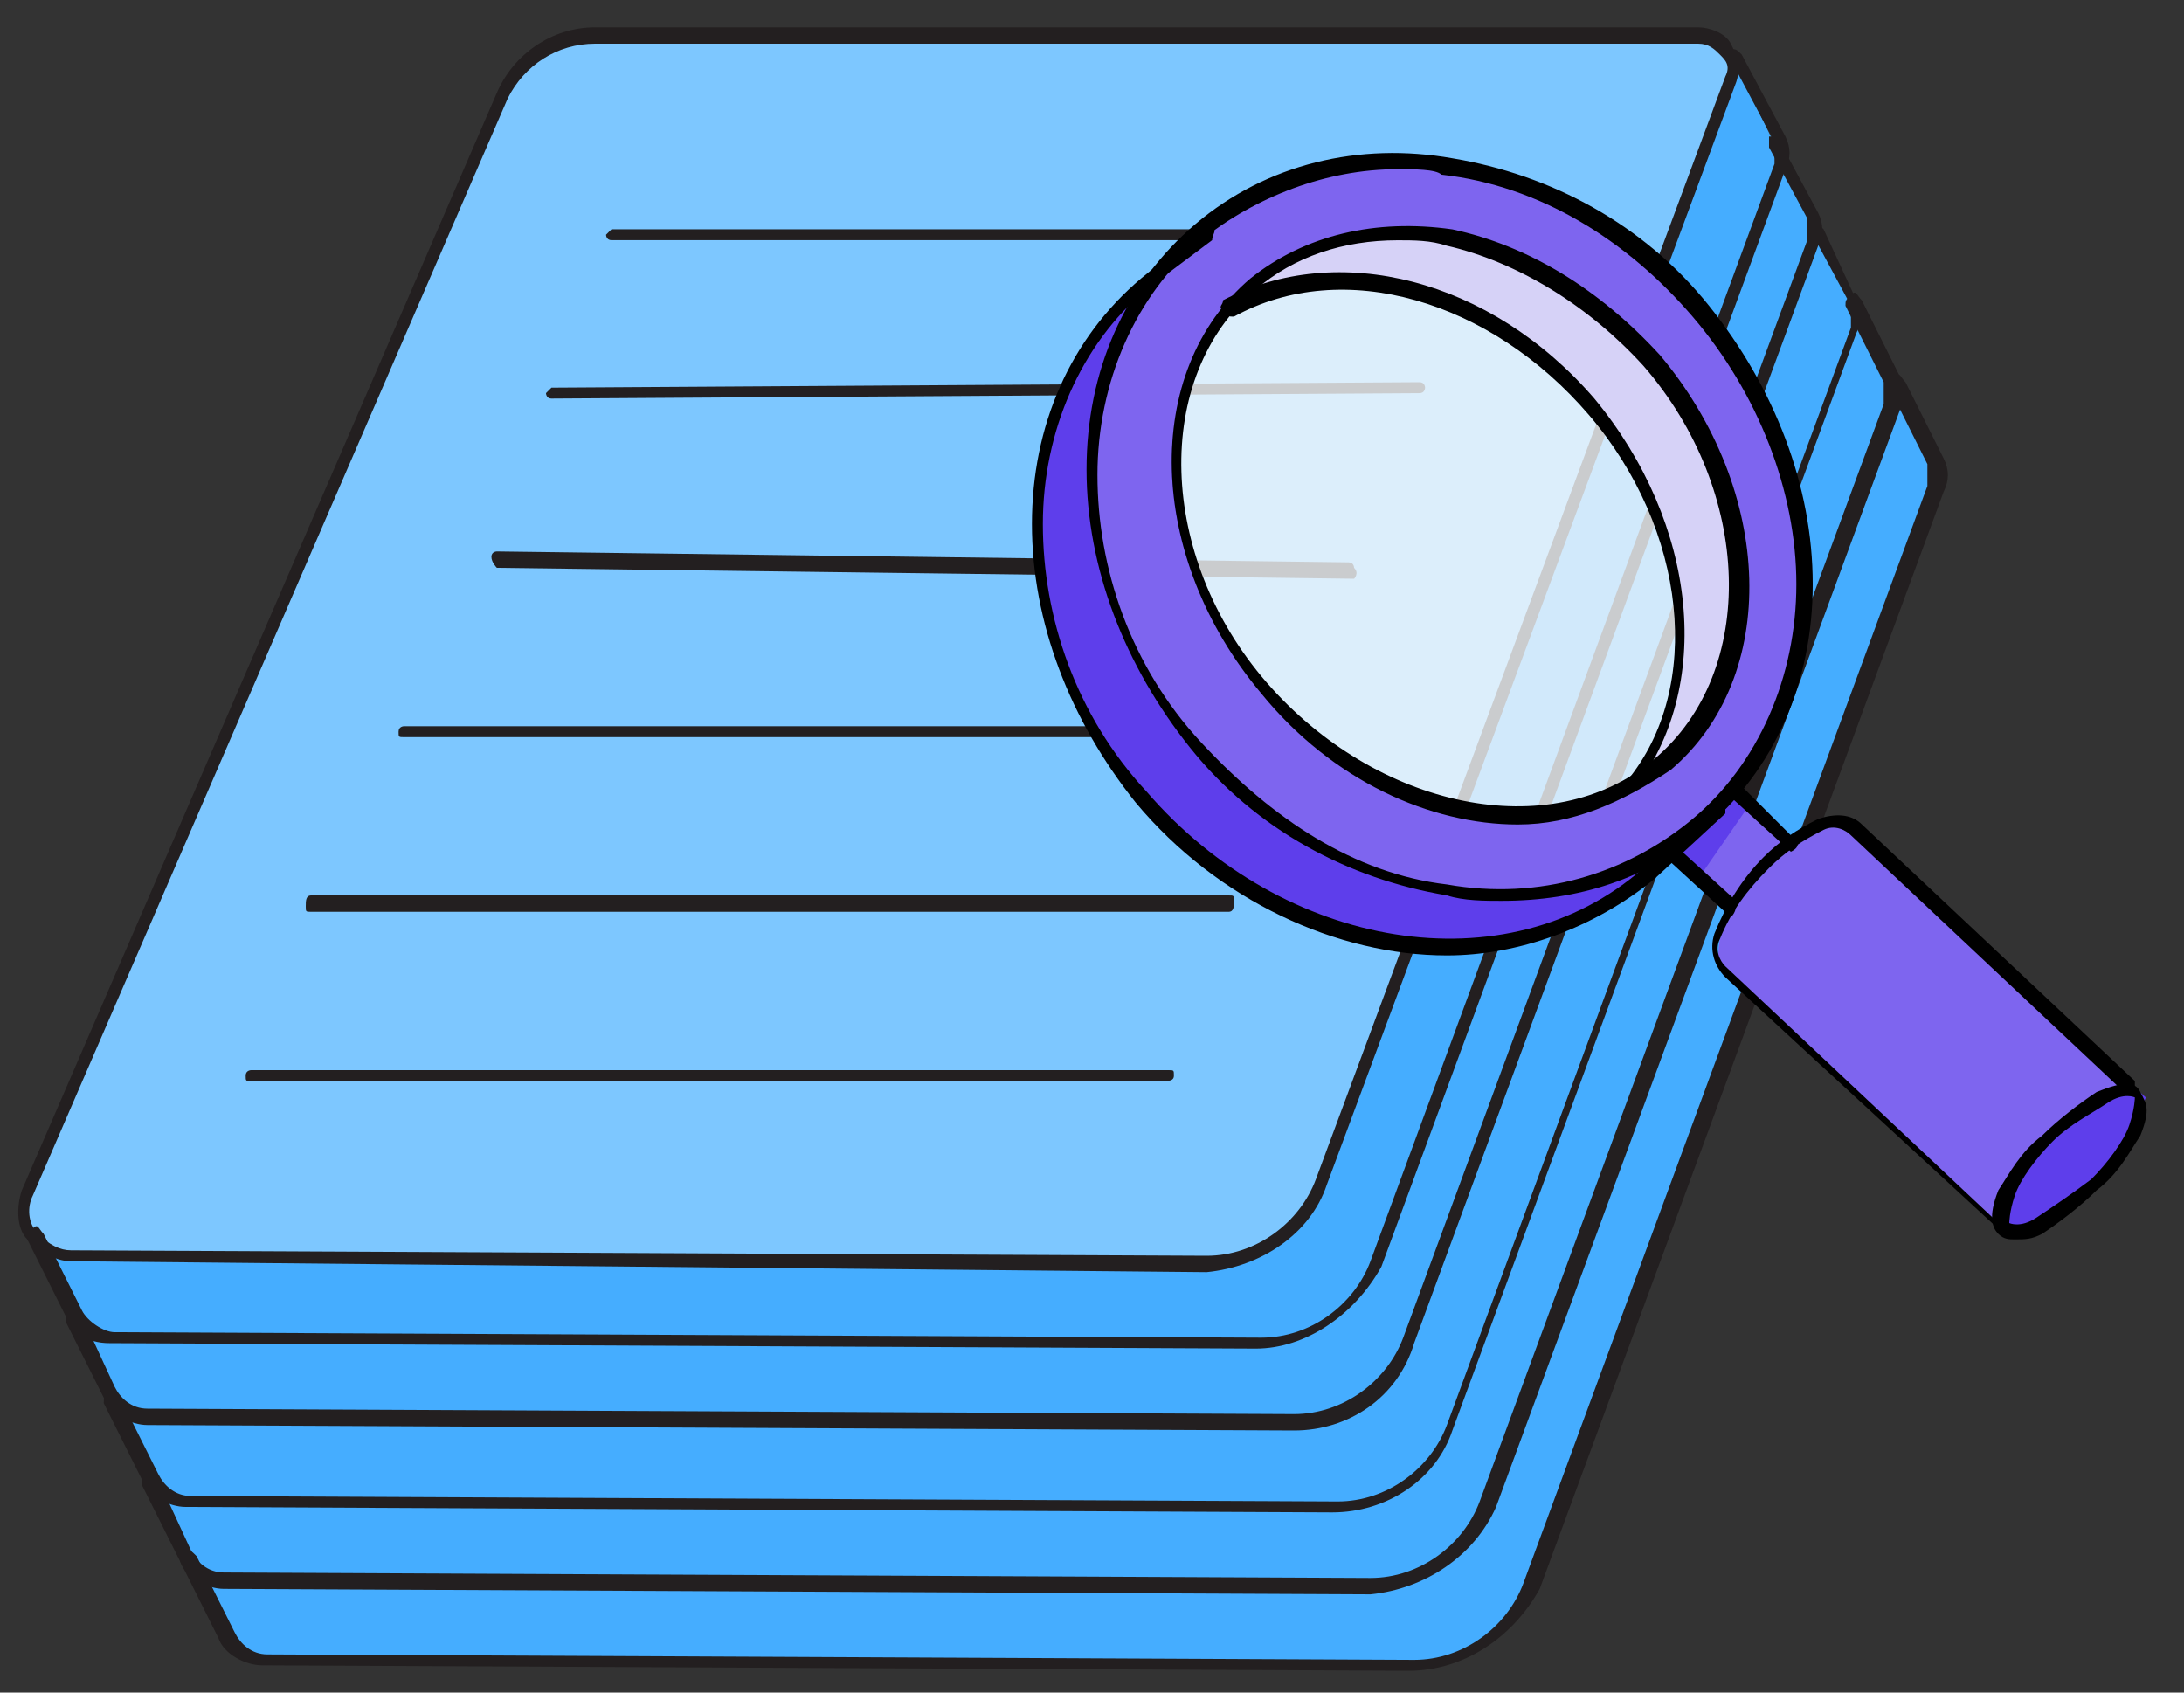 <svg width="40" height="31" viewBox="0 0 40 31" fill="none" xmlns="http://www.w3.org/2000/svg">
<rect x="0" y="0" width="40" height="31" fill="#333333" stroke="none"/>
<path d="M31.8 1.2L35.4 8.6C35.4 8.6 35.4 8.7 35.4 9C35.4 9.3 27.9 29.3 27.9 29.3C27.9 29.3 27.3 30.5 25.8 30.5L4.8 30.4C4.8 30.4 4.4 30.3 4.1 29.9C3.8 29.5 0.6 22.6 0.6 22.6L31.1 1L31.8 1.2Z" fill="#45ADFF"/>
<path d="M31 0.6C31 0.6 31.6 0.6 31.7 1C31.8 1.4 31.5 1.9 31.5 1.9L24.2 21.7C24.2 21.7 23.6 23.1 22.1 23.1L1.1 23C1.1 23 0.1 22.6 0.5 21.8L9.3 1.6C9.3 1.6 9.8 0.7 10.8 0.7L31 0.6Z" fill="#7DC7FF"/>
<path d="M22.1 23.3L1.3 23.1C1 23.1 0.7 22.9 0.5 22.7C0.3 22.5 0.3 22.1 0.4 21.8L9.1 1.7C9.4 1 10.1 0.5 10.9 0.5H31.1C31.3 0.5 31.6 0.6 31.7 0.8C31.8 1 31.9 1.2 31.8 1.5L24.3 21.7C24 22.6 23.1 23.2 22.1 23.3ZM10.9 0.8C10.2 0.8 9.6 1.2 9.3 1.8L0.6 21.9C0.5 22.1 0.5 22.4 0.7 22.6C0.9 22.8 1.1 22.9 1.3 22.9L22.1 23C23 23 23.8 22.4 24.1 21.6L31.6 1.4C31.7 1.2 31.6 1.1 31.5 1C31.4 0.9 31.3 0.8 31.1 0.8H10.9Z" fill="#231F20"/>
<path d="M23 24.7L2 24.6C1.6 24.6 1.3 24.4 1.2 24.1L0.5 22.7C0.5 22.6 0.5 22.6 0.6 22.5C0.7 22.4 0.7 22.5 0.8 22.6L1.5 24C1.6 24.2 1.9 24.4 2.1 24.4L23.1 24.5C24 24.5 24.8 23.9 25.1 23.1L32.5 3C32.5 2.9 32.5 2.8 32.5 2.6L31.7 1.1C31.7 1 31.7 1 31.7 0.9C31.8 0.9 31.8 0.9 31.9 1L32.7 2.5C32.8 2.7 32.8 2.9 32.7 3.1L25.3 23.2C24.8 24.1 23.9 24.7 23 24.7Z" fill="#231F20"/>
<path d="M23.7 26.2L2.7 26.1C2.4 26.1 2 25.9 1.9 25.6L1.2 24.2C1.2 24.1 1.2 24.1 1.3 24C1.4 23.9 1.4 24 1.5 24.1L2.1 25.4C2.2 25.6 2.4 25.8 2.7 25.8L23.7 25.9C24.6 25.9 25.4 25.3 25.7 24.5L33.1 4.4C33.1 4.3 33.1 4.1 33.1 4L32.4 2.7C32.4 2.6 32.4 2.6 32.4 2.5C32.5 2.5 32.5 2.5 32.6 2.6L33.3 3.9C33.4 4.1 33.4 4.3 33.3 4.5L25.9 24.6C25.6 25.6 24.7 26.2 23.7 26.2Z" fill="#231F20"/>
<path d="M24.4 27.7L3.4 27.6C3.1 27.6 2.7 27.4 2.6 27.1L1.9 25.7C1.9 25.6 1.9 25.6 2 25.5C2.1 25.4 2.1 25.5 2.2 25.6L2.9 27C3 27.2 3.2 27.4 3.5 27.4L24.5 27.5C25.4 27.5 26.2 26.9 26.5 26.1L33.9 6C33.9 5.9 33.9 5.8 33.9 5.6L33.2 4.3C33.2 4.2 33.2 4.2 33.2 4.1C33.3 4.1 33.3 4.1 33.4 4.2L34 5.5C34.1 5.7 34.1 5.9 34 6.1L26.6 26.2C26.3 27.1 25.4 27.7 24.4 27.7Z" fill="#231F20"/>
<path d="M25.1 29.201L4.1 29.101C3.8 29.101 3.4 28.901 3.3 28.601L2.6 27.201C2.6 27.101 2.6 27.101 2.7 27.001C2.8 26.901 2.8 27.001 2.9 27.101L3.5 28.401C3.6 28.601 3.8 28.801 4.1 28.801L25.1 28.901C26 28.901 26.8 28.301 27.1 27.501L34.5 7.401C34.5 7.301 34.5 7.201 34.5 7.001L33.8 5.601C33.8 5.501 33.8 5.501 33.9 5.401C34 5.301 34 5.401 34.1 5.501L34.8 6.901C34.9 7.101 34.9 7.301 34.8 7.501L27.4 27.601C27 28.501 26.1 29.101 25.1 29.201Z" fill="#231F20"/>
<path d="M25.8 30.601L4.8 30.501C4.5 30.501 4.1 30.301 4 30.001L3.3 28.601C3.3 28.501 3.3 28.501 3.4 28.401C3.5 28.401 3.5 28.401 3.6 28.501L4.3 29.901C4.4 30.101 4.6 30.301 4.9 30.301L25.9 30.401C26.8 30.401 27.6 29.801 27.9 29.001L35.3 8.901C35.3 8.801 35.3 8.701 35.3 8.501L34.6 7.101C34.6 7.001 34.6 7.001 34.7 6.901C34.8 6.801 34.8 6.901 34.9 7.001L35.6 8.401C35.7 8.601 35.7 8.801 35.6 9.001L28.2 29.101C27.7 30.001 26.8 30.601 25.8 30.601Z" fill="#231F20"/>
<path d="M27.3 4.399H11.2C11.1 4.399 11.1 4.299 11.1 4.299L11.2 4.199H27.3C27.4 4.199 27.4 4.299 27.4 4.299L27.3 4.399Z" fill="#231F20"/>
<path d="M10.1 7.3C10 7.3 10 7.2 10 7.2L10.1 7.1L26 7C26.1 7 26.1 7.1 26.1 7.1C26.1 7.1 26.1 7.2 26 7.2L10.1 7.3Z" fill="#231F20"/>
<path d="M24.8 10.6L9.1 10.4C9.1 10.4 9 10.3 9 10.2C9 10.1 9.1 10.1 9.1 10.1L24.7 10.3C24.8 10.3 24.8 10.4 24.8 10.4C24.9 10.5 24.8 10.6 24.8 10.6Z" fill="#231F20"/>
<path d="M23.5 13.501H7.4C7.3 13.501 7.3 13.501 7.3 13.401C7.3 13.301 7.4 13.301 7.4 13.301H23.5C23.6 13.301 23.6 13.301 23.6 13.401C23.6 13.501 23.6 13.501 23.5 13.501Z" fill="#231F20"/>
<path d="M22.5 16.7H5.7C5.6 16.7 5.6 16.7 5.6 16.6C5.6 16.5 5.6 16.4 5.7 16.4H22.5C22.6 16.4 22.6 16.4 22.6 16.5C22.6 16.6 22.6 16.7 22.5 16.7Z" fill="#231F20"/>
<path d="M21.3 19.8H4.6C4.5 19.8 4.5 19.8 4.5 19.7C4.5 19.6 4.6 19.6 4.6 19.6H21.4C21.5 19.6 21.5 19.6 21.5 19.7C21.5 19.8 21.4 19.8 21.3 19.8Z" fill="#231F20"/>
<path d="M20.9 14.599C23.4 17.599 27.6 18.199 30.2 15.999C30.4 15.899 30.6 15.699 30.7 15.499C30.8 15.399 30.8 15.399 30.7 15.499C32.8 13.199 32.6 9.399 30.3 6.599C32.4 8.999 32.5 12.299 30.5 13.999C28.5 15.699 25.3 14.999 23.2 12.599C21.1 10.199 21 6.799 23 5.199C24.7 3.699 27.5 4.099 29.5 5.799C27.1 3.699 23.9 3.299 21.6 4.799C21.4 4.899 21.2 5.099 21 5.199C18.3 7.399 18.3 11.599 20.9 14.599Z" fill="#5E3EEB"/>
<path d="M21.9 13.7C24.3 16.5 28 17.2 30.6 15.5C32.3 14.4 32.3 14.4 30.6 15.5C30.8 15.4 31 15.2 31.2 15.1C33.8 12.9 33.8 8.7 31.3 5.7C28.8 2.7 24.6 2.1 22 4.3C21.8 4.5 21.6 4.6 21.5 4.8C19.4 7.1 19.6 10.9 21.9 13.7ZM22.9 5.2C24.6 3.7 27.3 4.1 29.4 5.8L29.5 5.9L29.6 6L29.7 6.1C29.7 6.2 29.8 6.2 29.9 6.3C30 6.4 30.1 6.5 30.2 6.6C32.3 9 32.4 12.3 30.4 14C28.4 15.7 25.2 15 23.1 12.6C21 10.2 20.9 6.9 22.9 5.2Z" fill="#7E65EF"/>
<path d="M30.3 13.799C30.3 13.799 30.6 13.099 30.7 12.499C30.8 11.899 30.9 9.299 28.8 7.199C26.7 5.099 24.5 5.299 24.5 5.299L23.2 5.399L22.4 5.799C22.4 5.799 24.8 2.999 28.3 5.099C31.8 7.199 31.9 10.699 31.8 11.399C31.7 12.099 31.3 13.499 30 14.399L30.3 13.799Z" fill="#5E3EEB"/>
<g opacity="0.8">
<path d="M30.366 14.164C32.33 12.552 32.275 9.238 30.243 6.762C28.211 4.285 24.972 3.584 23.008 5.196C21.044 6.807 21.099 10.121 23.131 12.597C25.162 15.074 28.402 15.775 30.366 14.164Z" fill="#F4F7FA"/>
</g>
<path d="M34.8 16L39.3 20.1C39.3 20.1 39.1 20.7 38.2 21.8C37.3 22.9 36.7 22.4 36.7 22.4L32.5 18.5C32.5 18.5 32.3 18.5 32.4 17.9C32.5 17.3 33.4 16.5 33.8 16.1C34.2 15.7 34.5 15.8 34.5 15.8L34.8 16Z" fill="#5E3EEB"/>
<path d="M33.9 15.201L39 20.001C39 20.001 38.1 20.001 37.3 21.101C36.5 22.201 36.7 22.501 36.7 22.501L31.6 17.801C31.6 17.801 31.4 17.801 31.5 17.201C31.6 16.601 32.5 15.801 32.9 15.401C33.3 15.001 33.6 15.101 33.6 15.101L33.9 15.201Z" fill="#7E65EF"/>
<path d="M31.8 14.5L32.8 15.5L32.1 16.1L31.7 16.7L30.6 15.6L31.8 14.5Z" fill="#7E65EF"/>
<path d="M32 14.8L31.1 16.1L30.5 15.6L31.8 14.5L32 14.8Z" fill="#5E3EEB"/>
<path d="M27.5 16.499C27.2 16.499 26.8 16.499 26.5 16.399C24.7 16.099 23 15.199 21.8 13.699C20.6 12.199 19.9 10.399 19.9 8.599C19.9 6.799 20.6 5.199 21.9 4.099C23.2 2.999 24.9 2.599 26.6 2.899C28.4 3.199 30.1 4.099 31.3 5.599C32.5 7.099 33.2 8.899 33.2 10.699C33.2 12.499 32.5 14.099 31.2 15.199C30.2 16.099 28.9 16.499 27.5 16.499ZM25.6 3.099C24.3 3.099 23 3.599 22 4.399C20.8 5.399 20.1 6.999 20.1 8.699C20.1 10.399 20.7 12.199 22 13.599C23.3 14.999 24.8 15.999 26.5 16.199C28.2 16.499 29.8 15.999 31 14.999C32.2 13.999 32.9 12.399 32.9 10.699C32.9 8.999 32.2 7.199 31 5.799C29.8 4.399 28.2 3.399 26.4 3.199C26.3 3.099 25.9 3.099 25.6 3.099Z" fill="black"/>
<path d="M26.5 17.499C24.5 17.499 22.3 16.499 20.8 14.699C19.6 13.199 18.9 11.399 18.9 9.599C18.9 7.799 19.6 6.199 20.9 5.099L22 4.199C22 4.199 22.1 4.199 22.2 4.199C22.3 4.199 22.2 4.299 22.2 4.399L21 5.299C19.8 6.299 19.1 7.899 19.1 9.599C19.1 11.299 19.7 13.099 21 14.499C23.5 17.399 27.6 18.099 30.1 15.899L31.4 14.699C31.4 14.699 31.5 14.699 31.6 14.699C31.6 14.699 31.6 14.799 31.6 14.899L30.3 16.099C29.2 16.999 27.8 17.499 26.5 17.499Z" fill="black"/>
<path d="M27.8 15.101C26.2 15.101 24.4 14.301 23.1 12.701C21 10.201 20.9 6.801 22.9 5.101C23.9 4.301 25.2 4.001 26.6 4.201C28 4.501 29.3 5.301 30.4 6.501C32.5 9.001 32.6 12.401 30.6 14.101C29.7 14.701 28.8 15.101 27.8 15.101ZM25.6 4.401C24.6 4.401 23.7 4.701 23 5.301C21.1 6.901 21.2 10.201 23.2 12.501C25.2 14.801 28.4 15.501 30.3 13.901C32.2 12.301 32.1 9.001 30.1 6.701C29.1 5.601 27.8 4.801 26.5 4.501C26.2 4.401 25.9 4.401 25.6 4.401Z" fill="black"/>
<path d="M29.9 14.499C29.8 14.399 29.8 14.299 29.8 14.299C31.2 12.599 30.9 9.699 29.1 7.599C27.3 5.499 24.6 4.699 22.6 5.799C22.5 5.799 22.5 5.799 22.4 5.699C22.3 5.599 22.4 5.599 22.4 5.499C24.5 4.399 27.3 5.099 29.2 7.299C31.1 9.599 31.4 12.599 29.9 14.499Z" fill="black"/>
<path d="M36.7 22.599L31.6 17.899C31.4 17.699 31.3 17.399 31.4 17.099C31.6 16.599 31.9 16.099 32.3 15.699C32.6 15.399 32.9 15.199 33.3 14.999C33.6 14.899 33.9 14.899 34.1 15.099L39.1 19.799C39.1 19.799 39.1 19.899 39.1 19.999C39.1 19.999 39 19.999 38.9 19.999L33.9 15.299C33.8 15.199 33.6 15.099 33.4 15.199C33 15.399 32.7 15.599 32.4 15.899C32 16.299 31.7 16.699 31.5 17.199C31.4 17.399 31.5 17.599 31.6 17.699L36.6 22.399C36.8 22.399 36.8 22.499 36.7 22.599Z" fill="black"/>
<path d="M36.9 22.7C36.8 22.7 36.7 22.7 36.6 22.6C36.5 22.5 36.4 22.3 36.6 21.8C36.8 21.5 37 21.1 37.4 20.8C37.7 20.5 38.1 20.2 38.4 20C38.9 19.8 39.1 19.8 39.2 20C39.3 20.2 39.4 20.3 39.2 20.8C39 21.1 38.8 21.5 38.4 21.8C38.1 22.1 37.7 22.4 37.4 22.6C37.2 22.7 37.1 22.7 36.9 22.7ZM37.6 20.9C37.3 21.2 37 21.6 36.9 21.9C36.8 22.2 36.8 22.4 36.8 22.4C36.8 22.4 37 22.5 37.3 22.3C37.6 22.1 37.9 21.9 38.3 21.6C38.6 21.3 38.9 20.9 39 20.6C39.1 20.3 39.1 20.1 39.1 20.1C39.1 20.1 38.9 20 38.6 20.2C38.3 20.4 37.9 20.6 37.6 20.9Z" fill="black"/>
<path d="M32.8 15.6L31.7 14.6C31.7 14.6 31.7 14.5 31.7 14.4C31.7 14.4 31.8 14.4 31.9 14.4L32.9 15.4C32.9 15.4 33 15.5 32.8 15.6Z" fill="black"/>
<path d="M31.7 16.8L30.5 15.7C30.5 15.7 30.5 15.6 30.5 15.5C30.5 15.5 30.6 15.5 30.7 15.5L31.8 16.5C31.8 16.6 31.8 16.7 31.7 16.8Z" fill="black"/>
</svg>

